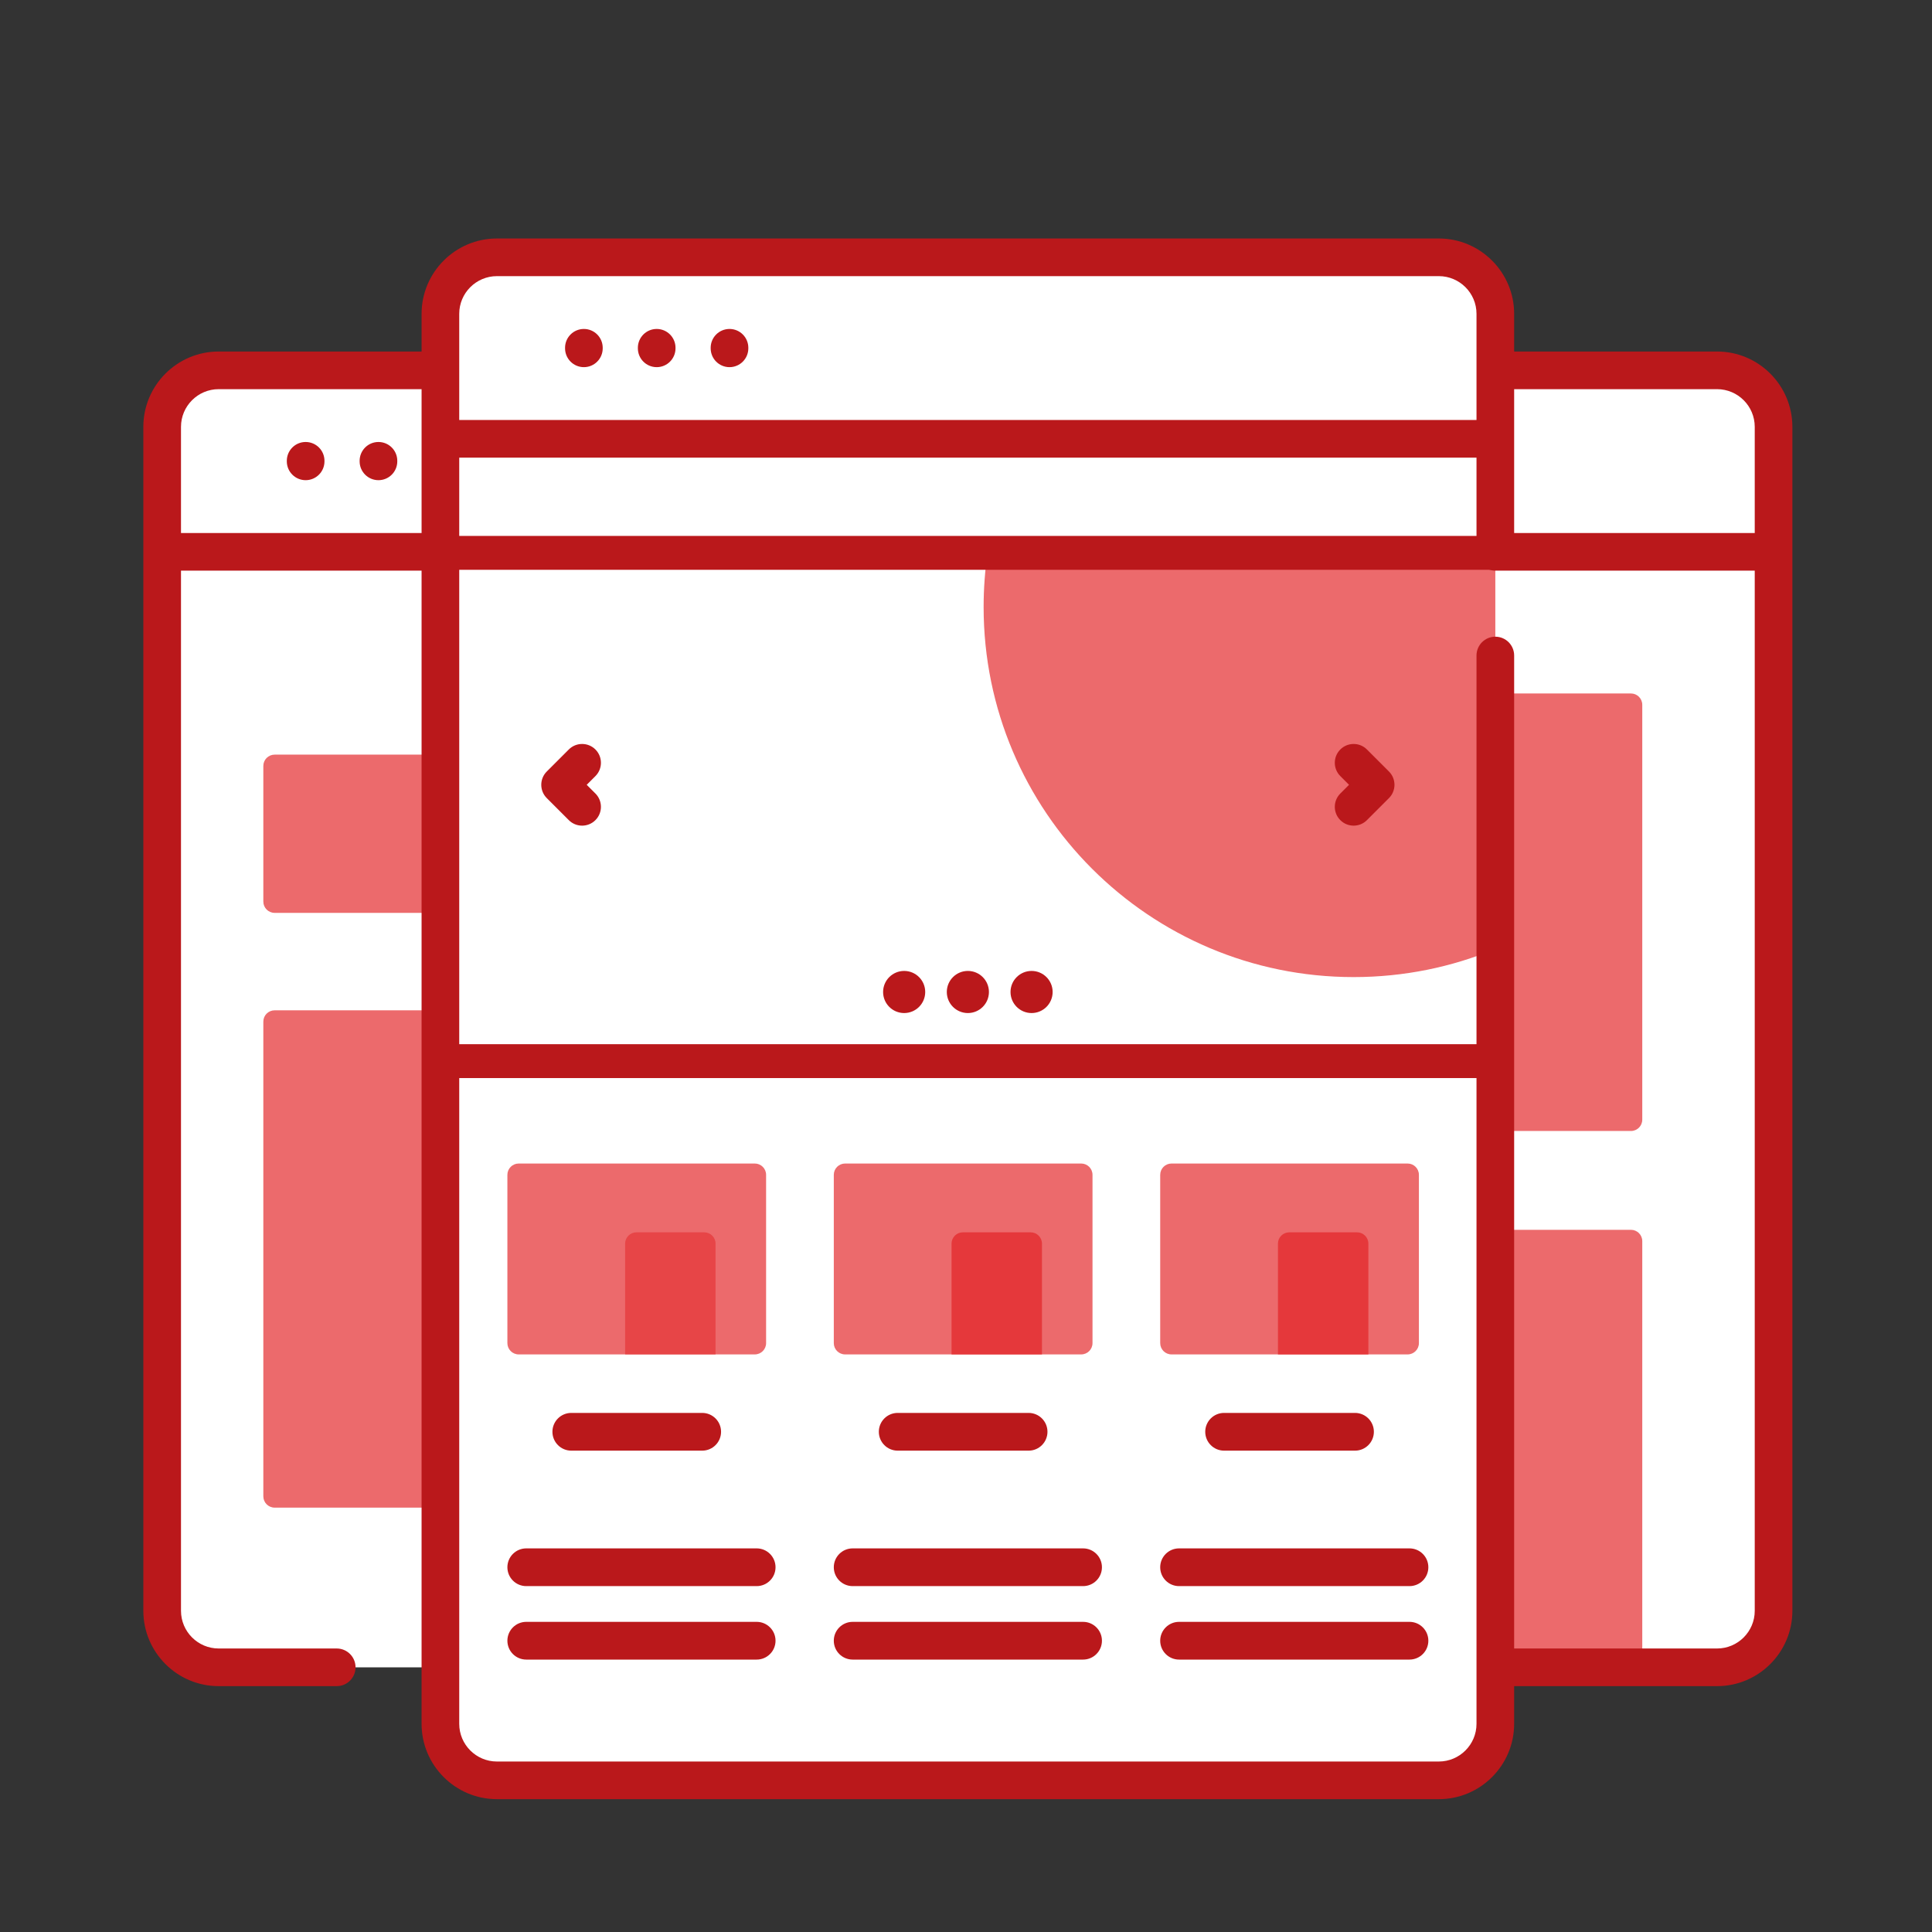 <svg width="512" height="512" viewBox="0 0 512 512" fill="none" xmlns="http://www.w3.org/2000/svg">
<rect x="0" y="0" width="512" height="512" fill="#333333" stroke="none"/>
<path d="M455.037 98.144H360.334V441.859H455.037C463.304 441.859 470.013 435.149 470.013 426.883V113.121C470.013 104.853 463.303 98.144 455.037 98.144Z" fill="white"/>
<path opacity="0.75" d="M432.222 325.914H360.334V441.858H432.222C433.876 441.858 435.217 440.517 435.217 438.863V328.909C435.217 327.255 433.876 325.914 432.222 325.914Z" fill="#E5383B"/>
<path opacity="0.75" d="M432.222 183.778H360.334V299.723H432.222C433.876 299.723 435.217 298.382 435.217 296.727V186.774C435.217 185.119 433.876 183.778 432.222 183.778Z" fill="#E5383B"/>
<path d="M455.037 98.144H360.334V146.24H470.013V113.12C470.013 104.849 463.307 98.144 455.037 98.144V98.144Z" fill="white"/>
<path d="M149.661 98.144H57.952C49.685 98.144 42.976 104.854 42.976 113.12V426.882C42.976 435.149 49.686 441.858 57.952 441.858H149.66V98.144H149.661Z" fill="white"/>
<path opacity="0.75" d="M149.662 399.538V267.743H72.781C71.127 267.743 69.786 269.084 69.786 270.738V396.542C69.786 398.197 71.127 399.538 72.781 399.538H149.662Z" fill="#E5383B"/>
<path opacity="0.75" d="M149.662 241.92V199.986H72.781C71.127 199.986 69.786 201.327 69.786 202.981V238.925C69.786 240.579 71.127 241.92 72.781 241.92H149.662Z" fill="#E5383B"/>
<path d="M149.661 98.144H57.953C49.682 98.144 42.977 104.849 42.977 113.12V146.24H149.661V98.144Z" fill="white"/>
<path d="M396.278 83.167V456.835C396.278 465.103 389.568 471.811 381.302 471.811H131.69C123.423 471.811 116.714 465.102 116.714 456.835V83.167C116.714 74.899 123.424 68.191 131.69 68.191H381.302C389.568 68.191 396.278 74.899 396.278 83.167Z" fill="white"/>
<path opacity="0.75" d="M396.277 146.343V251.48C384.716 256.292 372.025 258.938 358.726 258.938C304.57 258.938 260.669 215.026 260.669 160.87C260.669 155.939 261.038 151.086 261.737 146.343H396.277Z" fill="#E5383B"/>
<rect x="117.807" y="142.024" width="278.372" height="8.98" fill="#BA181B"/>
<rect x="116.81" y="276.72" width="278.372" height="8.98" fill="#BA181B"/>
<path d="M396.278 116.287V83.167C396.278 74.895 389.573 68.191 381.302 68.191H131.69C123.419 68.191 116.714 74.895 116.714 83.167V116.287H396.278Z" fill="white"/>
<path d="M455.037 93.155H401.266V83.167C401.266 72.159 392.31 63.202 381.302 63.202H131.69C120.681 63.202 111.725 72.159 111.725 83.167V93.155H57.953C46.944 93.155 37.987 102.111 37.987 113.12V426.879C37.987 437.888 46.944 446.845 57.953 446.845H89.234C91.989 446.845 94.222 444.612 94.222 441.856C94.222 439.1 91.989 436.867 89.234 436.867H57.953C52.446 436.867 47.965 432.386 47.965 426.879V151.229H111.723V456.832C111.723 467.841 120.68 476.798 131.688 476.798H381.299C392.309 476.798 401.264 467.841 401.264 456.832V446.845H455.035C466.044 446.845 475 437.888 475 426.879V113.12C475.002 102.111 466.045 93.155 455.037 93.155V93.155ZM455.037 103.133C460.545 103.133 465.025 107.614 465.025 113.121V141.252H401.266V103.133H455.037ZM131.69 73.179H381.302C386.809 73.179 391.289 77.659 391.289 83.167V111.298H121.701V83.167C121.701 77.659 126.182 73.179 131.69 73.179V73.179ZM47.965 141.252V113.121C47.965 107.614 52.446 103.133 57.953 103.133H111.724V141.252H47.965ZM455.037 436.867H401.266V173.718C401.266 170.963 399.032 168.73 396.278 168.73C393.523 168.73 391.289 170.963 391.289 173.718V456.832C391.289 462.34 386.808 466.821 381.302 466.821H131.69C126.182 466.821 121.702 462.34 121.702 456.832V121.276H391.289V146.24C391.289 148.996 393.523 151.229 396.278 151.229H465.025V426.879C465.025 432.386 460.544 436.867 455.037 436.867Z" fill="#BA181B"/>
<path d="M80.999 117.131C78.244 117.131 76.01 119.364 76.01 122.12V122.264C76.01 125.02 78.244 127.253 80.999 127.253C83.754 127.253 85.988 125.02 85.988 122.264V122.12C85.988 119.364 83.755 117.131 80.999 117.131Z" fill="#BA181B"/>
<path d="M100.295 117.131C97.54 117.131 95.306 119.364 95.306 122.12V122.264C95.306 125.02 97.54 127.253 100.295 127.253C103.05 127.253 105.284 125.02 105.284 122.264V122.12C105.284 119.364 103.05 117.131 100.295 117.131Z" fill="#BA181B"/>
<path d="M154.736 97.3C157.491 97.3 159.725 95.067 159.725 92.311V92.165C159.725 89.41 157.491 87.177 154.736 87.177C151.981 87.177 149.747 89.41 149.747 92.165V92.311C149.747 95.067 151.981 97.3 154.736 97.3Z" fill="#BA181B"/>
<path d="M174.03 97.3C176.785 97.3 179.019 95.067 179.019 92.311V92.165C179.019 89.41 176.785 87.177 174.03 87.177C171.275 87.177 169.042 89.41 169.042 92.165V92.311C169.042 95.067 171.275 97.3 174.03 97.3Z" fill="#BA181B"/>
<path d="M193.326 97.3C196.081 97.3 198.315 95.067 198.315 92.311V92.165C198.315 89.41 196.081 87.177 193.326 87.177C190.571 87.177 188.337 89.41 188.337 92.165V92.311C188.337 95.067 190.57 97.3 193.326 97.3Z" fill="#BA181B"/>
<path d="M362.253 198.62C360.305 196.673 357.147 196.674 355.198 198.619C353.25 200.568 353.25 203.727 355.198 205.674L357.505 207.982L355.198 210.29C353.25 212.238 353.25 215.397 355.198 217.345C356.172 218.319 357.448 218.806 358.725 218.806C360.003 218.806 361.28 218.319 362.253 217.344L368.087 211.509C370.036 209.562 370.036 206.403 368.087 204.455L362.253 198.62Z" fill="#BA181B"/>
<path d="M157.792 198.619C155.845 196.673 152.685 196.672 150.737 198.62L144.903 204.455C142.955 206.403 142.955 209.561 144.903 211.509L150.737 217.344C151.712 218.319 152.988 218.806 154.265 218.806C155.541 218.806 156.818 218.319 157.792 217.345C159.741 215.396 159.741 212.237 157.792 210.29L155.485 207.982L157.792 205.674C159.741 203.727 159.741 200.568 157.792 198.619V198.619Z" fill="#BA181B"/>
<path d="M239.611 268.469C242.694 268.469 245.192 265.971 245.192 262.888C245.192 259.806 242.694 257.307 239.611 257.307C236.529 257.307 234.03 259.806 234.03 262.888C234.03 265.971 236.529 268.469 239.611 268.469Z" fill="#BA181B"/>
<path d="M256.495 268.469C259.578 268.469 262.077 265.971 262.077 262.888C262.077 259.806 259.578 257.307 256.495 257.307C253.413 257.307 250.914 259.806 250.914 262.888C250.914 265.971 253.413 268.469 256.495 268.469Z" fill="#BA181B"/>
<path d="M273.379 268.469C276.462 268.469 278.96 265.971 278.96 262.888C278.96 259.806 276.462 257.307 273.379 257.307C270.296 257.307 267.798 259.806 267.798 262.888C267.798 265.971 270.296 268.469 273.379 268.469Z" fill="#BA181B"/>
<path opacity="0.75" d="M200.028 358.934H137.46C135.805 358.934 134.464 357.593 134.464 355.939V311.342C134.464 309.688 135.805 308.347 137.46 308.347H200.028C201.683 308.347 203.024 309.688 203.024 311.342V355.939C203.024 357.593 201.683 358.934 200.028 358.934Z" fill="#E5383B"/>
<path opacity="0.75" d="M189.629 358.933H165.666V329.577C165.666 327.922 167.007 326.581 168.661 326.581H186.634C188.288 326.581 189.629 327.922 189.629 329.577V358.933Z" fill="#E5383B"/>
<path d="M186.088 384.438H151.399C148.638 384.438 146.399 382.199 146.399 379.437C146.399 376.675 148.637 374.436 151.399 374.436H186.088C188.85 374.436 191.089 376.675 191.089 379.437C191.089 382.199 188.85 384.438 186.088 384.438Z" fill="#BA181B"/>
<path d="M200.524 420.338H139.464C136.703 420.338 134.464 418.099 134.464 415.337C134.464 412.576 136.702 410.337 139.464 410.337H200.524C203.285 410.337 205.524 412.576 205.524 415.337C205.524 418.099 203.285 420.338 200.524 420.338Z" fill="#BA181B"/>
<path d="M200.524 439.808H139.464C136.703 439.808 134.464 437.569 134.464 434.807C134.464 432.046 136.702 429.807 139.464 429.807H200.524C203.285 429.807 205.524 432.046 205.524 434.807C205.524 437.569 203.285 439.808 200.524 439.808Z" fill="#BA181B"/>
<path opacity="0.75" d="M286.529 358.934H223.961C222.306 358.934 220.965 357.593 220.965 355.939V311.342C220.965 309.688 222.306 308.347 223.961 308.347H286.529C288.184 308.347 289.525 309.688 289.525 311.342V355.939C289.525 357.593 288.184 358.934 286.529 358.934Z" fill="#E5383B"/>
<path d="M276.131 358.933H252.168V329.577C252.168 327.922 253.509 326.581 255.163 326.581H273.136C274.79 326.581 276.131 327.922 276.131 329.577V358.933Z" fill="#E5383B"/>
<path d="M272.589 384.438H237.9C235.138 384.438 232.9 382.199 232.9 379.437C232.9 376.675 235.137 374.436 237.9 374.436H272.589C275.351 374.436 277.59 376.675 277.59 379.437C277.59 382.199 275.352 384.438 272.589 384.438Z" fill="#BA181B"/>
<path d="M287.025 420.338H225.966C223.204 420.338 220.965 418.099 220.965 415.337C220.965 412.576 223.203 410.337 225.966 410.337H287.025C289.787 410.337 292.026 412.576 292.026 415.337C292.026 418.099 289.787 420.338 287.025 420.338Z" fill="#BA181B"/>
<path d="M287.025 439.808H225.966C223.204 439.808 220.965 437.569 220.965 434.807C220.965 432.046 223.203 429.807 225.966 429.807H287.025C289.787 429.807 292.026 432.046 292.026 434.807C292.026 437.569 289.787 439.808 287.025 439.808Z" fill="#BA181B"/>
<path opacity="0.75" d="M373.031 358.934H310.462C308.808 358.934 307.467 357.593 307.467 355.939V311.342C307.467 309.688 308.808 308.347 310.462 308.347H373.031C374.685 308.347 376.026 309.688 376.026 311.342V355.939C376.026 357.593 374.685 358.934 373.031 358.934Z" fill="#E5383B"/>
<path d="M362.631 358.933H338.67V329.577C338.67 327.922 340.011 326.581 341.665 326.581H359.637C361.292 326.581 362.632 327.922 362.632 329.577V358.933H362.631Z" fill="#E5383B"/>
<path d="M359.091 384.438H324.402C321.64 384.438 319.401 382.199 319.401 379.437C319.401 376.675 321.639 374.436 324.402 374.436H359.091C361.852 374.436 364.091 376.675 364.091 379.437C364.091 382.199 361.852 384.438 359.091 384.438Z" fill="#BA181B"/>
<path d="M373.526 420.338H312.467C309.705 420.338 307.466 418.099 307.466 415.337C307.466 412.576 309.704 410.337 312.467 410.337H373.526C376.288 410.337 378.527 412.576 378.527 415.337C378.527 418.099 376.288 420.338 373.526 420.338Z" fill="#BA181B"/>
<path d="M373.526 439.808H312.467C309.705 439.808 307.466 437.569 307.466 434.807C307.466 432.046 309.704 429.807 312.467 429.807H373.526C376.288 429.807 378.527 432.046 378.527 434.807C378.527 437.569 376.288 439.808 373.526 439.808Z" fill="#BA181B"/>
</svg>
